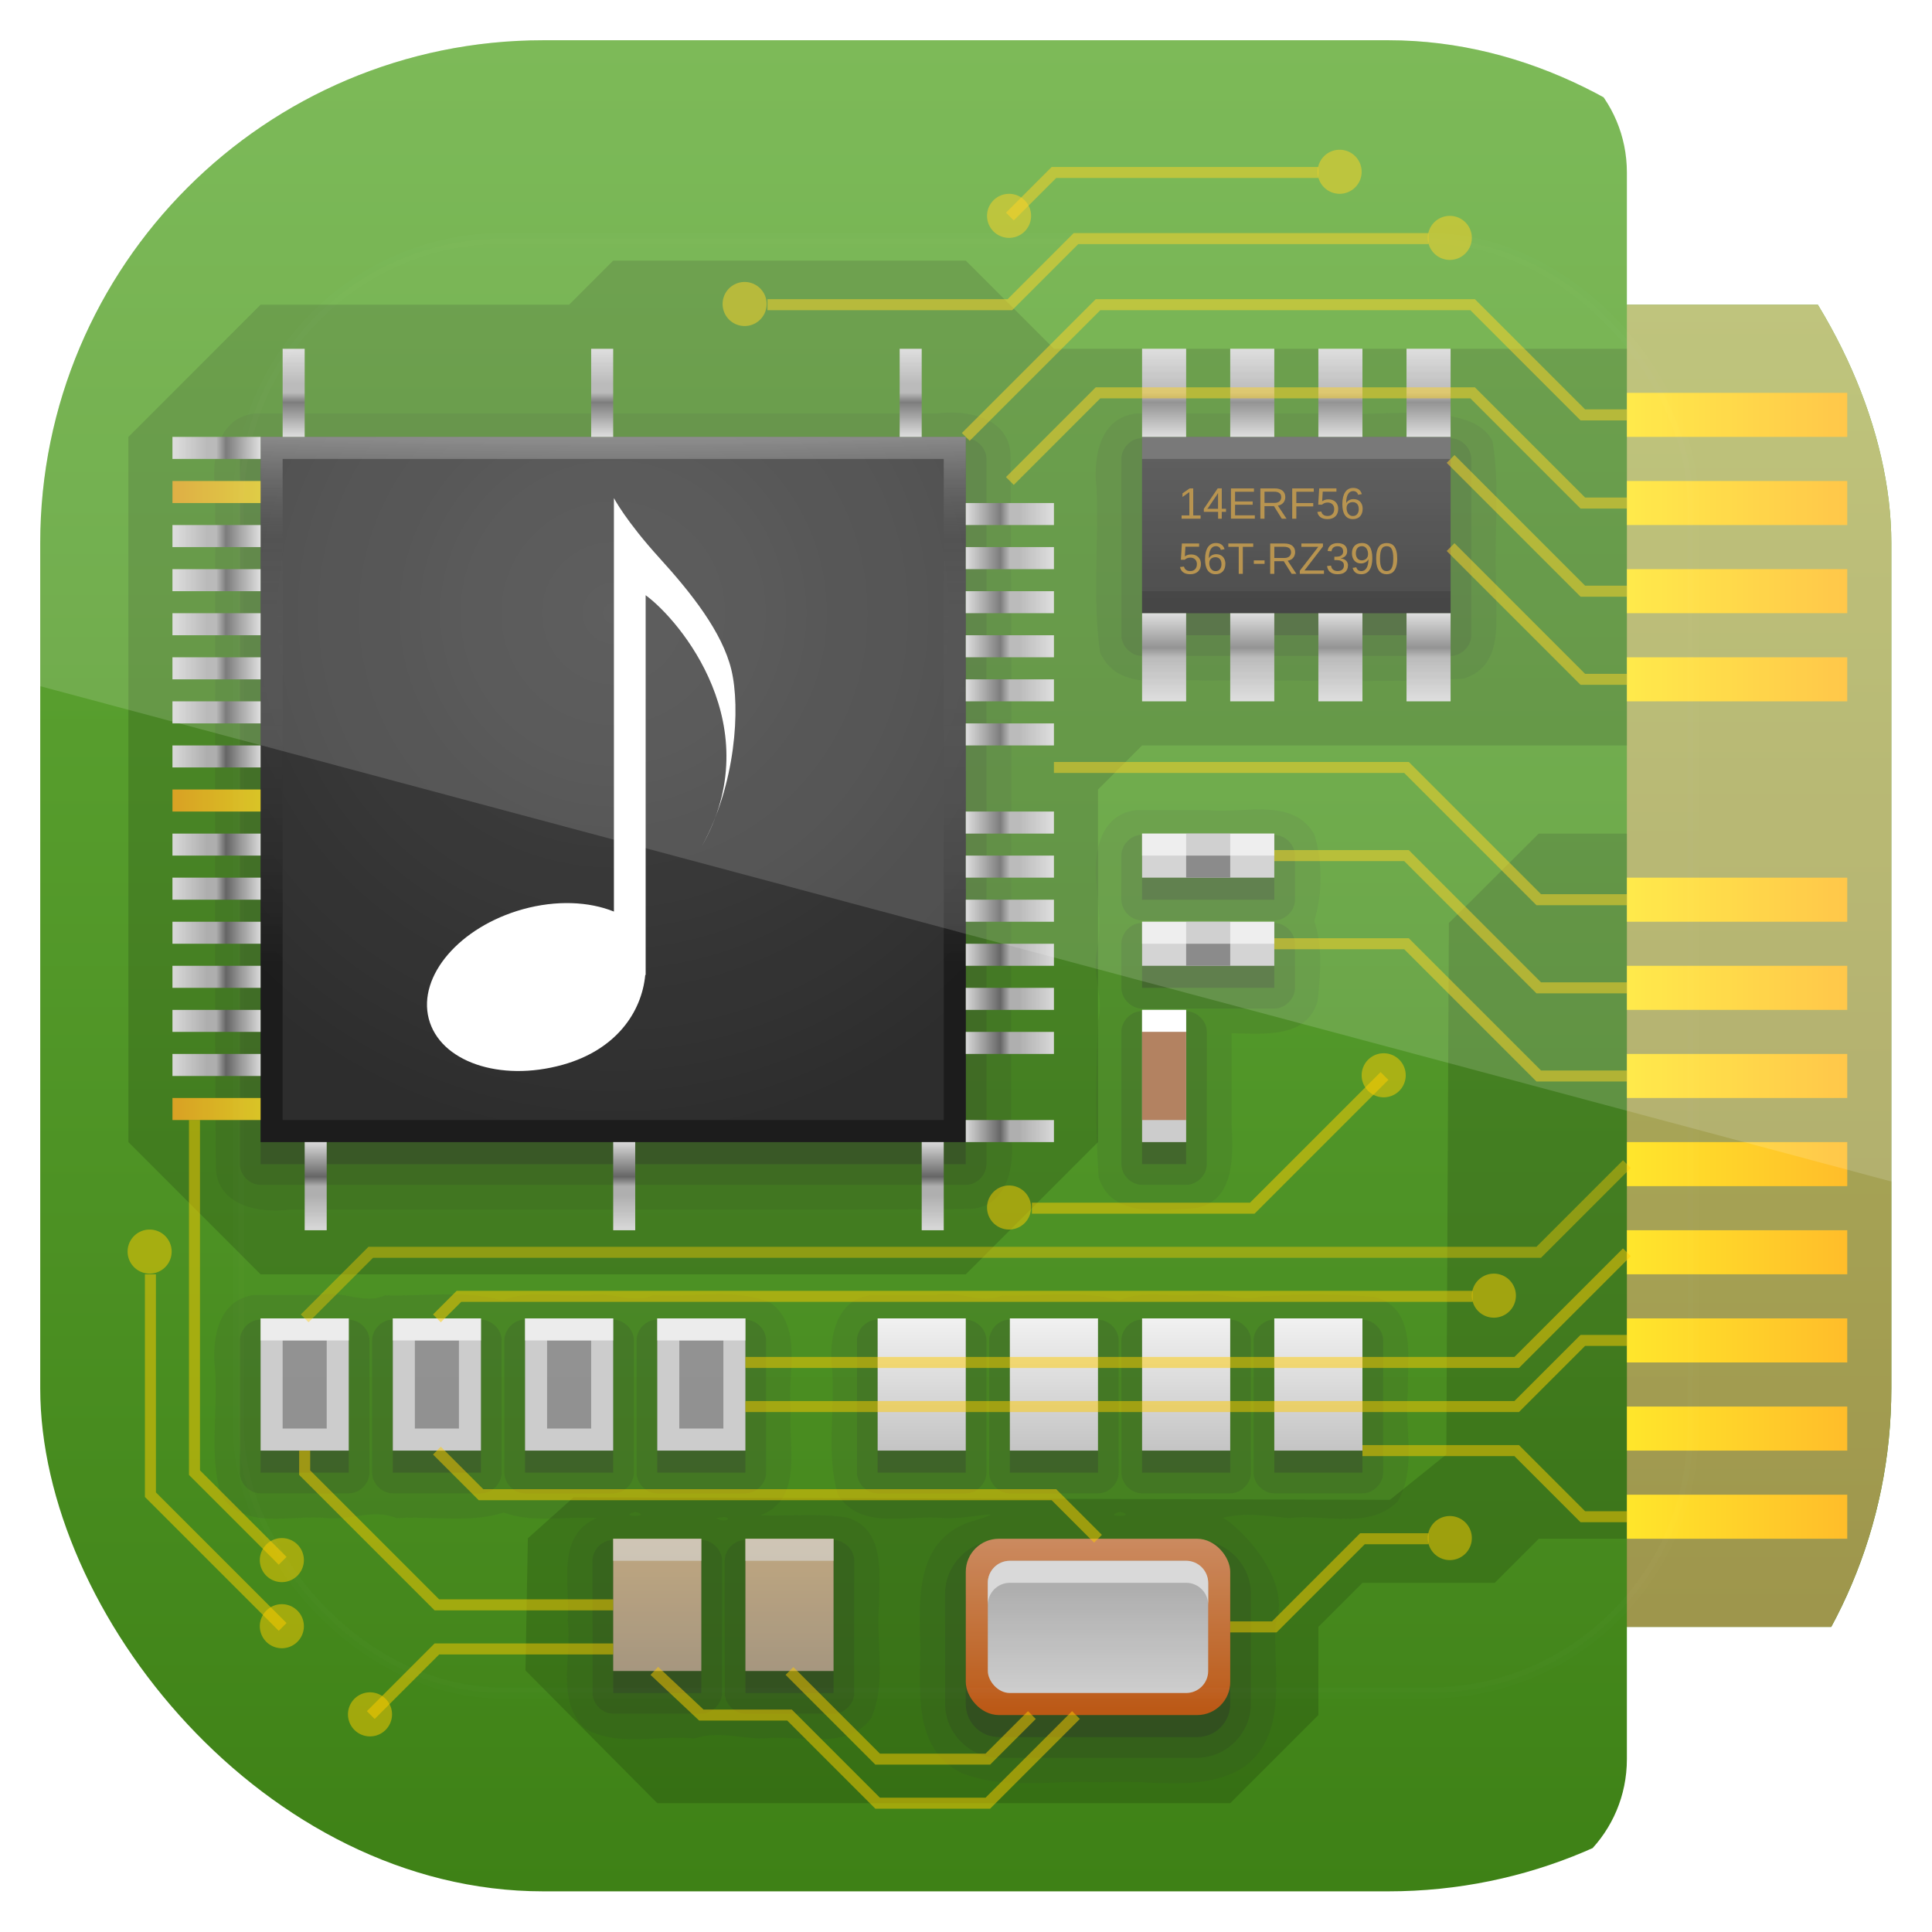 <?xml version="1.0" encoding="UTF-8" standalone="no"?>
<!-- Created with Inkscape (http://www.inkscape.org/) -->
<svg id="svg11037" xmlns:rdf="http://www.w3.org/1999/02/22-rdf-syntax-ns#" xmlns="http://www.w3.org/2000/svg" height="96" width="96" version="1.1" xmlns:cc="http://creativecommons.org/ns#" xmlns:xlink="http://www.w3.org/1999/xlink" xmlns:dc="http://purl.org/dc/elements/1.1/">
 <defs id="defs11039">
  <clipPath id="clipPath3009" clipPathUnits="userSpaceOnUse">
   <path id="path3011" style="opacity:.15;fill:#fff" d="m-2 956.36h-96v33.562l96 25.687v-59.25z"/>
  </clipPath>
  <linearGradient id="linearGradient3913" y2="5.988" gradientUnits="userSpaceOnUse" x2="48" y1="90" x1="48">
   <stop id="stop3877" style="stop-color:#3e8116" offset="0"/>
   <stop id="stop3879" style="stop-color:#66ae3b" offset="1"/>
  </linearGradient>
  <linearGradient id="linearGradient3910" y2="5.988" gradientUnits="userSpaceOnUse" x2="48" gradientTransform="translate(12,12)" y1="90" x1="48">
   <stop id="stop3871" style="stop-color:#958741" offset="0"/>
   <stop id="stop3873" style="stop-color:#b4ba66" offset="1"/>
  </linearGradient>
  <linearGradient id="linearGradient3904" y2="72" xlink:href="#linearGradient3809" gradientUnits="userSpaceOnUse" x2="88" gradientTransform="matrix(1 0 0 .5 -166 37)" y1="72" x1="78"/>
  <linearGradient id="linearGradient3809">
   <stop id="stop3811" style="stop-color:#ffbd2a" offset="0"/>
   <stop id="stop3813" style="stop-color:#ffe62a" offset="1"/>
  </linearGradient>
  <linearGradient id="linearGradient3901" y2="72" xlink:href="#linearGradient3809" gradientUnits="userSpaceOnUse" x2="88" gradientTransform="matrix(1 0 0 .5 -166 33)" y1="72" x1="78"/>
  <linearGradient id="linearGradient3898" y2="72" xlink:href="#linearGradient3809" gradientUnits="userSpaceOnUse" x2="88" gradientTransform="matrix(1 0 0 .5 -166 29)" y1="72" x1="78"/>
  <linearGradient id="linearGradient4370" y2="120.75" gradientUnits="userSpaceOnUse" y1="120.75" gradientTransform="scale(2.236 .447)" x2="7.155" x1="4.919">
   <stop id="stop4372" style="stop-color:#ffbd2a" offset="0"/>
   <stop id="stop4374" style="stop-color:#ffe62a" offset="1"/>
  </linearGradient>
  <linearGradient id="linearGradient3895" y2="72" xlink:href="#linearGradient3809" gradientUnits="userSpaceOnUse" x2="88" gradientTransform="matrix(1 0 0 .5 -166 25)" y1="72" x1="78"/>
  <linearGradient id="linearGradient3892" y2="72" xlink:href="#linearGradient3809" gradientUnits="userSpaceOnUse" x2="88" gradientTransform="matrix(1 0 0 .5 -166 21)" y1="72" x1="78"/>
  <linearGradient id="linearGradient4384" y2="89.443" gradientUnits="userSpaceOnUse" y1="89.443" gradientTransform="scale(2.236 .447)" x2="7.155" x1="4.919">
   <stop id="stop4386" style="stop-color:#ffbd2a" offset="0"/>
   <stop id="stop4388" style="stop-color:#ffe62a" offset="1"/>
  </linearGradient>
  <linearGradient id="linearGradient3889" y2="72" xlink:href="#linearGradient3809" gradientUnits="userSpaceOnUse" x2="88" gradientTransform="matrix(1 0 0 .5 -166 17)" y1="72" x1="78"/>
  <linearGradient id="linearGradient3886-3" y2="72" xlink:href="#linearGradient3809" gradientUnits="userSpaceOnUse" x2="88" gradientTransform="matrix(1 0 0 .5 -166 13)" y1="72" x1="78"/>
  <linearGradient id="linearGradient4398" y2="58.138" gradientUnits="userSpaceOnUse" y1="58.138" gradientTransform="scale(2.236 .447)" x2="7.155" x1="4.919">
   <stop id="stop4400" style="stop-color:#ffbd2a" offset="0"/>
   <stop id="stop4402" style="stop-color:#ffe62a" offset="1"/>
  </linearGradient>
  <linearGradient id="linearGradient3883" y2="72" xlink:href="#linearGradient3809" gradientUnits="userSpaceOnUse" x2="88" gradientTransform="matrix(1 0 0 .5 -166 9)" y1="72" x1="78"/>
  <linearGradient id="linearGradient3880" y2="72" xlink:href="#linearGradient3809" gradientUnits="userSpaceOnUse" x2="88" gradientTransform="matrix(1 0 0 .5 -166 -1)" y1="72" x1="78"/>
  <linearGradient id="linearGradient3876" y2="72" xlink:href="#linearGradient3809" gradientUnits="userSpaceOnUse" x2="88" gradientTransform="matrix(1 0 0 .5 -166 -5)" y1="72" x1="78"/>
  <linearGradient id="linearGradient3873" y2="72" xlink:href="#linearGradient3809" gradientUnits="userSpaceOnUse" x2="88" gradientTransform="matrix(1 0 0 .5 -166 -9)" y1="72" x1="78"/>
  <linearGradient id="linearGradient3870" y2="72" xlink:href="#linearGradient3809" gradientUnits="userSpaceOnUse" x2="88" gradientTransform="matrix(1 0 0 .5 -166 -13)" y1="72" x1="78"/>
  <radialGradient id="radialGradient4100" xlink:href="#linearGradient3971" gradientUnits="userSpaceOnUse" cy="32" cx="32" gradientTransform="matrix(1.5,0,0,1.5,-16,-16)" r="16"/>
  <linearGradient id="linearGradient3971">
   <stop id="stop3973" style="stop-color:#4d4d4d" offset="0"/>
   <stop id="stop3975" style="stop-color:#333" offset="1"/>
  </linearGradient>
  <linearGradient id="linearGradient4097" y2="32" xlink:href="#linearGradient3971" gradientUnits="userSpaceOnUse" x2="62" y1="25" x1="62"/>
  <linearGradient id="linearGradient4090" y2="64" xlink:href="#linearGradient4549" gradientUnits="userSpaceOnUse" x2="46" y1="70" x1="46"/>
  <linearGradient id="linearGradient4549">
   <stop id="stop4551" style="stop-color:#c4c4c4" offset="0"/>
   <stop id="stop4553" style="stop-color:#f1f1f1" offset="1"/>
  </linearGradient>
  <linearGradient id="linearGradient4087" y2="74" xlink:href="#linearGradient4631" gradientUnits="userSpaceOnUse" x2="34" y1="80" x1="34"/>
  <linearGradient id="linearGradient4631">
   <stop id="stop4633" style="stop-color:#c3b194" offset="0"/>
   <stop id="stop4635" style="stop-color:#e1c497" offset="1"/>
  </linearGradient>
  <linearGradient id="linearGradient4084" y2="74" xlink:href="#linearGradient4631" gradientUnits="userSpaceOnUse" x2="40" y1="80" x1="40"/>
  <linearGradient id="linearGradient4080" y2="73.812" gradientUnits="userSpaceOnUse" x2="52.765" y1="81.843" x1="52.765">
   <stop id="stop4543" style="stop-color:#dc6819" offset="0"/>
   <stop id="stop4545" style="stop-color:#efa471" offset="1"/>
  </linearGradient>
  <linearGradient id="linearGradient4077" y2="80.929" xlink:href="#linearGradient4549" gradientUnits="userSpaceOnUse" x2="53.612" y1="75.079" x1="53.612"/>
  <linearGradient id="linearGradient4074" y2="48" gradientUnits="userSpaceOnUse" x2="40" y1="24" x1="40">
   <stop id="stop3994" style="stop-color:#fff" offset="0"/>
   <stop id="stop4000" style="stop-color:#7f7f7f;stop-opacity:0" offset=".193"/>
   <stop id="stop3996" offset="1"/>
  </linearGradient>
  <linearGradient id="linearGradient4004">
   <stop id="stop4006" style="stop-color:#fff" offset="0"/>
   <stop id="stop4016" style="stop-color:#ccc" offset=".397"/>
   <stop id="stop4014" style="stop-color:#ccc" offset=".499"/>
   <stop id="stop4012" style="stop-color:#777" offset=".608"/>
   <stop id="stop4008" style="stop-color:#fff" offset="1"/>
  </linearGradient>
  <linearGradient id="linearGradient4372" y2="25" xlink:href="#linearGradient4004" gradientUnits="userSpaceOnUse" x2="16" gradientTransform="matrix(1 0 0 .5 0 40)" y1="25" x1="11"/>
  <linearGradient id="linearGradient4374" y2="25" xlink:href="#linearGradient4004" gradientUnits="userSpaceOnUse" x2="16" gradientTransform="matrix(1 0 0 .5 0 38)" y1="25" x1="11"/>
  <linearGradient id="linearGradient4376" y2="25" xlink:href="#linearGradient4004" gradientUnits="userSpaceOnUse" x2="16" gradientTransform="matrix(1 0 0 .5 0 36)" y1="25" x1="11"/>
  <linearGradient id="linearGradient4378" y2="25" xlink:href="#linearGradient4004" gradientUnits="userSpaceOnUse" x2="16" gradientTransform="matrix(1 0 0 .5 0 34)" y1="25" x1="11"/>
  <linearGradient id="linearGradient4380" y2="25" xlink:href="#linearGradient4004" gradientUnits="userSpaceOnUse" x2="16" gradientTransform="matrix(1 0 0 .5 0 32)" y1="25" x1="11"/>
  <linearGradient id="linearGradient4382" y2="25" xlink:href="#linearGradient4004" gradientUnits="userSpaceOnUse" x2="16" gradientTransform="matrix(1 0 0 .5 0 30)" y1="25" x1="11"/>
  <linearGradient id="linearGradient4386" y2="25" xlink:href="#linearGradient4004" gradientUnits="userSpaceOnUse" x2="16" gradientTransform="matrix(1 0 0 .5 0 26)" y1="25" x1="11"/>
  <linearGradient id="linearGradient4388" y2="25" xlink:href="#linearGradient4004" gradientUnits="userSpaceOnUse" x2="16" gradientTransform="matrix(1 0 0 .5 0 24)" y1="25" x1="11"/>
  <linearGradient id="linearGradient4390" y2="25" xlink:href="#linearGradient4004" gradientUnits="userSpaceOnUse" x2="16" gradientTransform="matrix(1 0 0 .5 0 22)" y1="25" x1="11"/>
  <linearGradient id="linearGradient4392" y2="25" xlink:href="#linearGradient4004" gradientUnits="userSpaceOnUse" x2="16" gradientTransform="matrix(1 0 0 .5 0 20)" y1="25" x1="11"/>
  <linearGradient id="linearGradient4394" y2="25" xlink:href="#linearGradient4004" gradientUnits="userSpaceOnUse" x2="16" gradientTransform="matrix(1 0 0 .5 0 18)" y1="25" x1="11"/>
  <linearGradient id="linearGradient4396" y2="25" xlink:href="#linearGradient4004" gradientUnits="userSpaceOnUse" x2="16" gradientTransform="matrix(1 0 0 .5 0 16)" y1="25" x1="11"/>
  <linearGradient id="linearGradient4400" y2="25" xlink:href="#linearGradient4004" gradientUnits="userSpaceOnUse" x2="16" gradientTransform="matrix(1 0 0 .5 0 12)" y1="25" x1="11"/>
  <linearGradient id="linearGradient4184" y2="25" xlink:href="#linearGradient4004" gradientUnits="userSpaceOnUse" x2="16" gradientTransform="matrix(1 0 0 .5 0 42)" y1="25" x1="11"/>
  <linearGradient id="linearGradient4198" y2="25" xlink:href="#linearGradient4004" gradientUnits="userSpaceOnUse" x2="16" gradientTransform="matrix(1 0 0 .5 0 28)" y1="25" x1="11"/>
  <linearGradient id="linearGradient4212" y2="25" xlink:href="#linearGradient4004" gradientUnits="userSpaceOnUse" x2="16" gradientTransform="matrix(1 0 0 .5 0 14)" y1="25" x1="11"/>
  <linearGradient id="linearGradient4003" y2="25" xlink:href="#linearGradient4410" gradientUnits="userSpaceOnUse" x2="16" gradientTransform="matrix(.8 0 0 1 11.2 -82)" y1="25" x1="11"/>
  <linearGradient id="linearGradient4410">
   <stop id="stop4412" style="stop-color:#fff" offset="0"/>
   <stop id="stop5313" style="stop-color:#ccc" offset=".499"/>
   <stop id="stop4418" style="stop-color:#969696" offset=".608"/>
   <stop id="stop4420" style="stop-color:#fff" offset="1"/>
  </linearGradient>
  <linearGradient id="linearGradient4000" y2="25" xlink:href="#linearGradient4410" gradientUnits="userSpaceOnUse" x2="16" gradientTransform="matrix(.8 0 0 1 11.2 -86)" y1="25" x1="11"/>
  <linearGradient id="linearGradient3997" y2="25" xlink:href="#linearGradient4410" gradientUnits="userSpaceOnUse" x2="16" gradientTransform="matrix(.8 0 0 1 11.2 -90)" y1="25" x1="11"/>
  <linearGradient id="linearGradient3994" y2="25" xlink:href="#linearGradient4410" gradientUnits="userSpaceOnUse" x2="16" gradientTransform="matrix(.8 0 0 1 11.2 -94)" y1="25" x1="11"/>
  <linearGradient id="linearGradient3991" y2="25" xlink:href="#linearGradient4410" gradientUnits="userSpaceOnUse" x2="16" gradientTransform="matrix(.8 0 0 1 -44.8 -82)" y1="25" x1="11"/>
  <linearGradient id="linearGradient3988" y2="25" xlink:href="#linearGradient4410" gradientUnits="userSpaceOnUse" x2="16" gradientTransform="matrix(.8 0 0 1 -44.8 -86)" y1="25" x1="11"/>
  <linearGradient id="linearGradient3985" y2="25" xlink:href="#linearGradient4410" gradientUnits="userSpaceOnUse" x2="16" gradientTransform="matrix(.8 0 0 1 -44.8 -90)" y1="25" x1="11"/>
  <linearGradient id="linearGradient3982" y2="25" xlink:href="#linearGradient4410" gradientUnits="userSpaceOnUse" x2="16" gradientTransform="matrix(.8 0 0 1 -44.8 -94)" y1="25" x1="11"/>
  <linearGradient id="linearGradient3924" y2="64" xlink:href="#linearGradient4549" gradientUnits="userSpaceOnUse" x2="46" gradientTransform="translate(6)" y1="70" x1="46"/>
  <linearGradient id="linearGradient3921" y2="64" xlink:href="#linearGradient4549" gradientUnits="userSpaceOnUse" x2="46" gradientTransform="translate(12)" y1="70" x1="46"/>
  <linearGradient id="linearGradient3918" y2="64" xlink:href="#linearGradient4549" gradientUnits="userSpaceOnUse" x2="46" gradientTransform="translate(18)" y1="70" x1="46"/>
  <linearGradient id="linearGradient4105" y2="138.66" gradientUnits="userSpaceOnUse" x2="48" y1="20.221" x1="48">
   <stop id="stop3739" style="stop-color:#fff" offset="0"/>
   <stop id="stop3741" style="stop-color:#fff;stop-opacity:0" offset="1"/>
  </linearGradient>
  <clipPath id="clipPath3613">
   <rect id="rect3615" style="fill:#fff" rx="6" ry="6" height="84" width="84" y="6" x="6"/>
  </clipPath>
  <filter id="filter3794" height="1.384" width="1.384" color-interpolation-filters="sRGB" y="-.192" x="-.192">
   <feGaussianBlur id="feGaussianBlur3796" stdDeviation="5.28"/>
  </filter>
  <clipPath id="clipPath4598" clipPathUnits="userSpaceOnUse">
   <rect id="rect4600" style="fill:url(#linearGradient4602)" rx="22.826" ry="22.826" height="84" width="84" y="6" x="6"/>
  </clipPath>
  <linearGradient id="linearGradient4602" y2="1046.1" gradientUnits="userSpaceOnUse" x2="48" gradientTransform="matrix(1.05 0 0 1.05 -2.4 -1006.6)" y1="962.62" x1="48">
   <stop id="stop3797" style="stop-color:#13a6fd" offset="0"/>
   <stop id="stop3799" style="stop-color:#2975b6" offset="1"/>
  </linearGradient>
 </defs>
 <g id="layer1" transform="translate(0 -956.36)">
  <g id="g4148" clip-path="url(#clipPath4598)" transform="matrix(1.095 0 0 1.095 -4.571 951.79)">
   <path id="rect2419" style="fill:url(#linearGradient3913)" d="m12 6c-3.324 0-6 2.676-6 6v72c0 3.324 2.676 6 6 6h60c3.324 0 6-2.676 6-6v-6h10c1.108 0 2-0.892 2-2v-56c0-1.108-0.892-2-2-2h-10v-6c0-3.324-2.676-6-6-6h-60z"/>
   <path id="rect3760" style="fill:url(#linearGradient3910)" d="m78 18v60h10c1.108 0 2-0.892 2-2v-56c0-1.108-0.892-2-2-2h-10z"/>
   <rect id="rect3777" style="color:#000000;fill:url(#linearGradient3904)" transform="scale(-1,1)" height="2" width="10" y="72" x="-88"/>
   <rect id="rect3817" style="color:#000000;fill:url(#linearGradient3901)" transform="scale(-1,1)" height="2" width="10" y="68" x="-88"/>
   <rect id="rect3821" style="color:#000000;fill:url(#linearGradient3898)" transform="scale(-1,1)" height="2" width="10" y="64" x="-88"/>
   <rect id="rect3825" style="color:#000000;fill:url(#linearGradient3895)" transform="scale(-1,1)" height="2" width="10" y="60" x="-88"/>
   <rect id="rect3829" style="color:#000000;fill:url(#linearGradient3892)" transform="scale(-1,1)" height="2" width="10" y="56" x="-88"/>
   <rect id="rect3833" style="color:#000000;fill:url(#linearGradient3889)" transform="scale(-1,1)" height="2" width="10" y="52" x="-88"/>
   <rect id="rect3837" style="color:#000000;fill:url(#linearGradient3886-3)" transform="scale(-1,1)" height="2" width="10" y="48" x="-88"/>
   <rect id="rect3841" style="color:#000000;fill:url(#linearGradient3883)" transform="scale(-1,1)" height="2" width="10" y="44" x="-88"/>
   <rect id="rect3849" style="color:#000000;fill:url(#linearGradient3880)" transform="scale(-1,1)" height="2" width="10" y="34" x="-88"/>
   <rect id="rect3853" style="color:#000000;fill:url(#linearGradient3876)" transform="scale(-1,1)" height="2" width="10" y="30" x="-88"/>
   <rect id="rect3857" style="color:#000000;fill:url(#linearGradient3873)" transform="scale(-1,1)" height="2" width="10" y="26" x="-88"/>
   <rect id="rect3861" style="color:#000000;fill:url(#linearGradient3870)" transform="scale(-1,1)" height="2" width="10" y="22" x="-88"/>
   <path id="path3967" style="opacity:.1;color:#000000;fill:#333" d="m15.75 22.938c-1.697 0.169-1.985 2.057-1.812 3.433 0.021 10.271-0.042 20.55 0.031 30.817 0.082 1.715 1.996 2.055 3.371 1.875 10.282-0.021 20.57 0.042 30.848-0.031 1.715-0.082 2.055-1.996 1.875-3.371-0.021-10.282 0.042-20.57-0.031-30.848-0.082-1.715-1.996-2.055-3.371-1.875h-30.91zm40 0c-1.697 0.169-1.985 2.057-1.812 3.433 0.093 2.465-0.193 4.974 0.156 7.41 0.833 1.87 3.143 1.135 4.753 1.281 3.247-0.06 8.513 0.121 11.747-0.094 1.954-0.606 1.394-2.922 1.469-4.48-0.087-2.086 0.185-4.213-0.156-6.27-0.833-1.87-5.143-1.135-6.753-1.281h-9.403zm0 18c-1.697 0.169-1.985 2.057-1.812 3.433 0.101 1.063 0.225 1.949 0 2.995-0.212 1.066 0.351 2.162 0.062 3.133-0.088 2.351-0.139 4.745 0.031 7.094 0.581 1.877 2.855 1.49 4.375 1.406 1.836-0.305 1.722-2.416 1.656-3.842v-4.096c1.406 0.019 3.417 0.265 3.906-1.469 0.126-1.184 0.234-2.533-0.156-3.625 0.383-1.236 0.383-2.701 0-3.938-0.994-1.7-3.215-0.913-4.827-1.094h-3.236zm-40 22c-1.697 0.169-1.985 2.057-1.812 3.433 0.125 1.857-0.275 3.805 0.25 5.598 0.994 1.7 3.215 0.913 4.827 1.094 1.143 0.098 2.072-0.431 3.153 0 1.608-0.1 3.362 0.237 4.864-0.25 1.337 0.489 2.819 0.149 4.219 0.25-1.873 0.778-1.186 3.068-1.312 4.648 0.194 1.615-0.538 3.61 0.75 4.883 1.489 0.886 3.344 0.298 4.996 0.469 1.107-0.355 2.006 0.004 3.153 0 1.618-0.197 3.754 0.595 4.881-0.938 0.685-1.598 0.196-3.441 0.344-5.144 0.011-1.418 0.283-3.452-1.469-3.95-1.289-0.194-2.605-0.049-3.906-0.094 1.97-0.755 1.236-3.156 1.375-4.784-0.196-1.615 0.593-3.747-0.938-4.872-1.644-0.688-3.532-0.195-5.281-0.344-0.933 0.441-1.839-0.155-2.848 0-1.333 0.12-2.77-0.269-4.027 0.25-1.704-0.496-3.563-0.166-5.328-0.231-0.933 0.435-1.948-0.25-2.98-0.019h-2.91zm28 0c-1.697 0.169-1.985 2.057-1.812 3.433 0.125 1.857-0.275 3.805 0.25 5.598 0.994 1.7 3.215 0.913 4.827 1.094 1.18 0.062 3.476-0.531 1.028 0.22-2.328 0.917-2.159 3.522-2.105 5.561-0.004 2.053-0.347 4.689 1.873 5.784 2.009 0.807 4.257 0.284 6.378 0.434 2.094-0.174 4.388 0.467 6.294-0.614 2.249-1.488 1.423-4.374 1.58-6.633 0.845-2.191-2.216-4.857-2.435-4.754 1.084-0.277 1.935-0.088 3.042 0 1.628-0.197 3.639 0.543 4.924-0.75 0.886-1.489 0.298-3.344 0.469-4.996-0.042-1.506 0.415-3.72-1.468-4.285-1.703-0.15-3.453-0.142-5.156-0.031-0.944 0.287-2.058-0.276-3.112-0.062-1.113 0.097-2.318-0.233-3.357 0.25-1.704-0.496-3.563-0.166-5.328-0.231-0.933 0.435-1.948-0.25-2.98-0.019h-2.91zm-10.75 9.843c0.924 0.234-0.938 0.255 0 0zm22 0c0.924 0.234-0.938 0.255 0 0zm-18.312 0.281c0.91-0.171 0.454 0.311 0 0z"/>
   <path id="path3963" style="opacity:.15;color:#000000;fill:#333" d="m15.906 24.062c-0.46 0.042-0.85 0.476-0.844 0.938v32c-0.005 0.492 0.445 0.943 0.938 0.938h32c0.492 0.005 0.943-0.446 0.938-0.938v-32c0.005-0.492-0.446-0.943-0.938-0.938h-32c-0.031-0.002-0.063-0.002-0.094 0zm40 0c-0.46 0.042-0.85 0.476-0.844 0.938v8c-0.005 0.492 0.445 0.943 0.938 0.938h14c0.492 0.005 0.943-0.446 0.938-0.938v-8c0.005-0.492-0.446-0.943-0.938-0.938h-14c-0.031-0.002-0.063-0.002-0.094 0zm0 18c-0.46 0.042-0.85 0.476-0.844 0.938v2c-0.005 0.492 0.445 0.943 0.938 0.938h6c0.492 0.005 0.943-0.446 0.938-0.938v-2c0.005-0.492-0.446-0.943-0.938-0.938h-6c-0.031-0.002-0.063-0.002-0.094 0zm0 4c-0.46 0.042-0.85 0.476-0.844 0.938v2c-0.005 0.492 0.445 0.943 0.938 0.938h6c0.492 0.005 0.943-0.446 0.938-0.938v-2c0.005-0.492-0.446-0.943-0.938-0.938h-6c-0.031-0.002-0.063-0.002-0.094 0zm0 4c-0.46 0.042-0.85 0.476-0.844 0.938v6c-0.005 0.492 0.445 0.943 0.938 0.938h2c0.492 0.005 0.943-0.446 0.938-0.938v-6c0.005-0.492-0.446-0.943-0.938-0.938h-2c-0.031-0.002-0.063-0.002-0.094 0zm-40 14c-0.46 0.042-0.85 0.476-0.844 0.938v6c-0.005 0.492 0.445 0.943 0.938 0.938h4c0.492 0.005 0.943-0.446 0.938-0.938v-6c0.005-0.492-0.446-0.943-0.938-0.938h-4c-0.031-0.002-0.063-0.002-0.094 0zm6 0c-0.46 0.042-0.85 0.476-0.844 0.938v6c-0.005 0.492 0.445 0.943 0.938 0.938h4c0.492 0.005 0.943-0.446 0.938-0.938v-6c0.005-0.492-0.446-0.943-0.938-0.938h-4c-0.031-0.002-0.063-0.002-0.094 0zm6 0c-0.46 0.042-0.85 0.476-0.844 0.938v6c-0.005 0.492 0.445 0.943 0.938 0.938h4c0.492 0.005 0.943-0.446 0.938-0.938v-6c0.005-0.492-0.446-0.943-0.938-0.938h-4c-0.031-0.002-0.063-0.002-0.094 0zm6 0c-0.46 0.042-0.85 0.476-0.844 0.938v6c-0.005 0.492 0.445 0.943 0.938 0.938h4c0.492 0.005 0.943-0.446 0.938-0.938v-6c0.005-0.492-0.446-0.943-0.938-0.938h-4c-0.031-0.002-0.063-0.002-0.094 0zm10 0c-0.46 0.042-0.85 0.476-0.844 0.938v6c-0.005 0.492 0.445 0.943 0.938 0.938h4c0.492 0.005 0.943-0.446 0.938-0.938v-6c0.005-0.492-0.446-0.943-0.938-0.938h-4c-0.031-0.002-0.063-0.002-0.094 0zm6 0c-0.46 0.042-0.85 0.476-0.844 0.938v6c-0.005 0.492 0.445 0.943 0.938 0.938h4c0.492 0.005 0.943-0.446 0.938-0.938v-6c0.005-0.492-0.446-0.943-0.938-0.938h-4c-0.031-0.002-0.063-0.002-0.094 0zm6 0c-0.46 0.042-0.85 0.476-0.844 0.938v6c-0.005 0.492 0.445 0.943 0.938 0.938h4c0.492 0.005 0.943-0.446 0.938-0.938v-6c0.005-0.492-0.446-0.943-0.938-0.938h-4c-0.031-0.002-0.063-0.002-0.094 0zm6 0c-0.46 0.042-0.85 0.476-0.844 0.938v6c-0.005 0.492 0.445 0.943 0.938 0.938h4c0.492 0.005 0.943-0.446 0.938-0.938v-6c0.005-0.492-0.446-0.943-0.938-0.938h-4c-0.031-0.002-0.063-0.002-0.094 0zm-30 10c-0.46 0.042-0.85 0.476-0.844 0.938v6c-0.005 0.492 0.445 0.943 0.938 0.938h4c0.492 0.005 0.943-0.446 0.938-0.938v-6c0.005-0.492-0.446-0.943-0.938-0.938h-4c-0.031-0.002-0.063-0.002-0.094 0zm6 0c-0.46 0.042-0.85 0.476-0.844 0.938v6c-0.005 0.492 0.445 0.943 0.938 0.938h4c0.492 0.005 0.943-0.446 0.938-0.938v-6c0.005-0.492-0.446-0.943-0.938-0.938h-4c-0.031-0.002-0.063-0.002-0.094 0zm11.594 0c-1.329 0-2.438 1.109-2.438 2.438v5c0 1.329 1.109 2.438 2.438 2.438h9c1.329 0 2.438-1.109 2.438-2.438v-5c0-1.329-1.109-2.438-2.438-2.438h-9z"/>
   <path id="rect3926" style="opacity:.3;color:#000000;fill:#333" d="m16 25v32h32v-32h-32zm40 0v8h14v-8h-14zm0 18v2h6v-2h-6zm0 4v2h6v-2h-6zm0 4v6h2v-6h-2zm-40 14v6h4v-6h-4zm6 0v6h4v-6h-4zm6 0v6h4v-6h-4zm6 0v6h4v-6h-4zm10 0v6h4v-6h-4zm6 0v6h4v-6h-4zm6 0v6h4v-6h-4zm6 0v6h4v-6h-4zm-30 10v6h4v-6h-4zm6 0v6h4v-6h-4zm11.5 0c-0.831 0-1.5 0.669-1.5 1.5v5c0 0.831 0.669 1.5 1.5 1.5h9c0.831 0 1.5-0.669 1.5-1.5v-5c0-0.831-0.669-1.5-1.5-1.5h-9z"/>
   <rect id="rect3882" style="color:#000000;fill:url(#radialGradient4100)" height="32" width="32" y="24" x="16"/>
   <rect id="rect3892" style="color:#000000;fill:url(#linearGradient4097)" height="8" width="14" y="24" x="56"/>
   <rect id="rect3894" style="color:#000000;fill:#ccc" height="6" width="4" y="64" x="16"/>
   <rect id="rect3896" style="color:#000000;fill:#ccc" height="6" width="4" y="64" x="22"/>
   <rect id="rect3898" style="color:#000000;fill:#ccc" height="6" width="4" y="64" x="28"/>
   <rect id="rect3900" style="color:#000000;fill:#ccc" height="6" width="4" y="64" x="34"/>
   <rect id="rect3902" style="color:#000000;fill:url(#linearGradient4090)" height="6" width="4" y="64" x="44"/>
   <rect id="rect3910" style="color:#000000;fill:url(#linearGradient4087)" height="6" width="4" y="74" x="32"/>
   <rect id="rect3912" style="color:#000000;fill:url(#linearGradient4084)" height="6" width="4" y="74" x="38"/>
   <rect id="rect3918" style="color:#000000;fill:#ccc" height="6" width="2" y="50" x="56"/>
   <rect id="rect3922" style="color:#000000;fill:url(#linearGradient4080)" rx="1.5" ry="1.5" height="8" width="12" y="74" x="48"/>
   <rect id="rect3924" style="color:#000000;fill:url(#linearGradient4077)" rx="1" ry="1" height="6" width="10" y="75" x="49"/>
   <path id="path3983" style="opacity:.4;color:#000000;fill:url(#linearGradient4074)" d="m16 24v32h32v-32h-32zm1 1h30v30h-30v-30z"/>
   <g id="g4352" transform="matrix(.8 0 0 1 3.2 0)">
    <rect id="rect4042" style="color:#000000;fill:url(#linearGradient4370)" height="1" width="5" y="54" x="11"/>
    <rect id="rect4046" style="color:#000000;fill:url(#linearGradient4372)" height="1" width="5" y="52" x="11"/>
    <rect id="rect4050" style="color:#000000;fill:url(#linearGradient4374)" height="1" width="5" y="50" x="11"/>
    <rect id="rect4054" style="color:#000000;fill:url(#linearGradient4376)" height="1" width="5" y="48" x="11"/>
    <rect id="rect4058" style="color:#000000;fill:url(#linearGradient4378)" height="1" width="5" y="46" x="11"/>
    <rect id="rect4062" style="color:#000000;fill:url(#linearGradient4380)" height="1" width="5" y="44" x="11"/>
    <rect id="rect4086" style="color:#000000;fill:url(#linearGradient4382)" height="1" width="5" y="42" x="11"/>
    <rect id="rect4088" style="color:#000000;fill:url(#linearGradient4384)" height="1" width="5" y="40" x="11"/>
    <rect id="rect4090" style="color:#000000;fill:url(#linearGradient4386)" height="1" width="5" y="38" x="11"/>
    <rect id="rect4092" style="color:#000000;fill:url(#linearGradient4388)" height="1" width="5" y="36" x="11"/>
    <rect id="rect4094" style="color:#000000;fill:url(#linearGradient4390)" height="1" width="5" y="34" x="11"/>
    <rect id="rect4096" style="color:#000000;fill:url(#linearGradient4392)" height="1" width="5" y="32" x="11"/>
    <rect id="rect4110" style="color:#000000;fill:url(#linearGradient4394)" height="1" width="5" y="30" x="11"/>
    <rect id="rect4112" style="color:#000000;fill:url(#linearGradient4396)" height="1" width="5" y="28" x="11"/>
    <rect id="rect4114" style="color:#000000;fill:url(#linearGradient4398)" height="1" width="5" y="26" x="11"/>
    <rect id="rect4116" style="color:#000000;fill:url(#linearGradient4400)" height="1" width="5" y="24" x="11"/>
   </g>
   <g id="g4166" transform="matrix(0 .8 -1 0 72 11.2)">
    <rect id="rect4134" style="color:#000000;fill:url(#linearGradient4184)" height="1" width="5" y="54" x="11"/>
    <rect id="rect4136" style="color:#000000;fill:url(#linearGradient4372)" height="1" width="5" y="52" x="11"/>
    <rect id="rect4138" style="color:#000000;fill:url(#linearGradient4374)" height="1" width="5" y="50" x="11"/>
    <rect id="rect4140" style="color:#000000;fill:url(#linearGradient4376)" height="1" width="5" y="48" x="11"/>
    <rect id="rect4142" style="color:#000000;fill:url(#linearGradient4378)" height="1" width="5" y="46" x="11"/>
    <rect id="rect4144" style="color:#000000;fill:url(#linearGradient4380)" height="1" width="5" y="44" x="11"/>
    <rect id="rect4146" style="color:#000000;fill:url(#linearGradient4382)" height="1" width="5" y="42" x="11"/>
    <rect id="rect4148" style="color:#000000;fill:url(#linearGradient4198)" height="1" width="5" y="40" x="11"/>
    <rect id="rect4150" style="color:#000000;fill:url(#linearGradient4386)" height="1" width="5" y="38" x="11"/>
    <rect id="rect4152" style="color:#000000;fill:url(#linearGradient4388)" height="1" width="5" y="36" x="11"/>
    <rect id="rect4154" style="color:#000000;fill:url(#linearGradient4390)" height="1" width="5" y="34" x="11"/>
    <rect id="rect4156" style="color:#000000;fill:url(#linearGradient4392)" height="1" width="5" y="32" x="11"/>
    <rect id="rect4158" style="color:#000000;fill:url(#linearGradient4394)" height="1" width="5" y="30" x="11"/>
    <rect id="rect4160" style="color:#000000;fill:url(#linearGradient4396)" height="1" width="5" y="28" x="11"/>
    <rect id="rect4162" style="color:#000000;fill:url(#linearGradient4212)" height="1" width="5" y="26" x="11"/>
    <rect id="rect4164" style="color:#000000;fill:url(#linearGradient4400)" height="1" width="5" y="24" x="11"/>
   </g>
   <g id="g4216" transform="matrix(-.8 0 0 -1 60.8 80)">
    <rect id="rect4218" style="color:#000000;fill:url(#linearGradient4184)" height="1" width="5" y="54" x="11"/>
    <rect id="rect4220" style="color:#000000;fill:url(#linearGradient4372)" height="1" width="5" y="52" x="11"/>
    <rect id="rect4222" style="color:#000000;fill:url(#linearGradient4374)" height="1" width="5" y="50" x="11"/>
    <rect id="rect4224" style="color:#000000;fill:url(#linearGradient4376)" height="1" width="5" y="48" x="11"/>
    <rect id="rect4226" style="color:#000000;fill:url(#linearGradient4378)" height="1" width="5" y="46" x="11"/>
    <rect id="rect4228" style="color:#000000;fill:url(#linearGradient4380)" height="1" width="5" y="44" x="11"/>
    <rect id="rect4230" style="color:#000000;fill:url(#linearGradient4382)" height="1" width="5" y="42" x="11"/>
    <rect id="rect4232" style="color:#000000;fill:url(#linearGradient4198)" height="1" width="5" y="40" x="11"/>
    <rect id="rect4234" style="color:#000000;fill:url(#linearGradient4386)" height="1" width="5" y="38" x="11"/>
    <rect id="rect4236" style="color:#000000;fill:url(#linearGradient4388)" height="1" width="5" y="36" x="11"/>
    <rect id="rect4238" style="color:#000000;fill:url(#linearGradient4390)" height="1" width="5" y="34" x="11"/>
    <rect id="rect4240" style="color:#000000;fill:url(#linearGradient4392)" height="1" width="5" y="32" x="11"/>
    <rect id="rect4242" style="color:#000000;fill:url(#linearGradient4394)" height="1" width="5" y="30" x="11"/>
    <rect id="rect4244" style="color:#000000;fill:url(#linearGradient4396)" height="1" width="5" y="28" x="11"/>
    <rect id="rect4246" style="color:#000000;fill:url(#linearGradient4212)" height="1" width="5" y="26" x="11"/>
    <rect id="rect4248" style="color:#000000;fill:url(#linearGradient4400)" height="1" width="5" y="24" x="11"/>
   </g>
   <g id="g4282" transform="matrix(0 -.8 1 0 -8 68.8)">
    <rect id="rect4284" style="color:#000000;fill:url(#linearGradient4184)" height="1" width="5" y="54" x="11"/>
    <rect id="rect4286" style="color:#000000;fill:url(#linearGradient4372)" height="1" width="5" y="52" x="11"/>
    <rect id="rect4288" style="color:#000000;fill:url(#linearGradient4374)" height="1" width="5" y="50" x="11"/>
    <rect id="rect4290" style="color:#000000;fill:url(#linearGradient4376)" height="1" width="5" y="48" x="11"/>
    <rect id="rect4292" style="color:#000000;fill:url(#linearGradient4378)" height="1" width="5" y="46" x="11"/>
    <rect id="rect4294" style="color:#000000;fill:url(#linearGradient4380)" height="1" width="5" y="44" x="11"/>
    <rect id="rect4296" style="color:#000000;fill:url(#linearGradient4382)" height="1" width="5" y="42" x="11"/>
    <rect id="rect4298" style="color:#000000;fill:url(#linearGradient4198)" height="1" width="5" y="40" x="11"/>
    <rect id="rect4300" style="color:#000000;fill:url(#linearGradient4386)" height="1" width="5" y="38" x="11"/>
    <rect id="rect4302" style="color:#000000;fill:url(#linearGradient4388)" height="1" width="5" y="36" x="11"/>
    <rect id="rect4304" style="color:#000000;fill:url(#linearGradient4390)" height="1" width="5" y="34" x="11"/>
    <rect id="rect4306" style="color:#000000;fill:url(#linearGradient4392)" height="1" width="5" y="32" x="11"/>
    <rect id="rect4308" style="color:#000000;fill:url(#linearGradient4394)" height="1" width="5" y="30" x="11"/>
    <rect id="rect4310" style="color:#000000;fill:url(#linearGradient4396)" height="1" width="5" y="28" x="11"/>
    <rect id="rect4312" style="color:#000000;fill:url(#linearGradient4212)" height="1" width="5" y="26" x="11"/>
    <rect id="rect4314" style="color:#000000;fill:url(#linearGradient4400)" height="1" width="5" y="24" x="11"/>
   </g>
   <rect id="rect4348" style="color:#000000;fill:url(#linearGradient4003)" transform="rotate(90)" height="2" width="4" y="-58" x="20"/>
   <rect id="rect4402" style="color:#000000;fill:url(#linearGradient4000)" transform="rotate(90)" height="2" width="4" y="-62" x="20"/>
   <rect id="rect4406" style="color:#000000;fill:url(#linearGradient3997)" transform="rotate(90)" height="2" width="4" y="-66" x="20"/>
   <rect id="rect4423" style="color:#000000;fill:url(#linearGradient3994)" transform="rotate(90)" height="2" width="4" y="-70" x="20"/>
   <rect id="rect4427" style="color:#000000;fill:url(#linearGradient3991)" transform="matrix(0,-1,-1,0,0,0)" height="2" width="4" y="-58" x="-36"/>
   <rect id="rect4429" style="color:#000000;fill:url(#linearGradient3988)" transform="matrix(0,-1,-1,0,0,0)" height="2" width="4" y="-62" x="-36"/>
   <rect id="rect4431" style="color:#000000;fill:url(#linearGradient3985)" transform="matrix(0,-1,-1,0,0,0)" height="2" width="4" y="-66" x="-36"/>
   <rect id="rect4433" style="color:#000000;fill:url(#linearGradient3982)" transform="matrix(0,-1,-1,0,0,0)" height="2" width="4" y="-70" x="-36"/>
   <path id="rect4451" style="opacity:.2;color:#000000;fill:#fff" d="m56 24v1h14v-1h-14z"/>
   <path id="path4460" style="opacity:.2;color:#000000" d="m56 31v1h14v-1h-14z"/>
   <g id="text4462" style="fill:#c89737" transform="translate(-.358 -.288)">
    <path id="path4469" d="m58.152 28v-0.149h0.351v-1.059l-0.311 0.222v-0.166l0.325-0.224h0.162v1.227h0.335v0.149h-0.862"/>
    <path id="path4471" d="m59.974 27.688v0.312h-0.166v-0.312h-0.648v-0.137l0.63-0.928h0.185v0.926h0.193v0.139h-0.193m-0.166-0.866c-0.001 0.003-0.005 0.01-0.01 0.02-0.005 0.009-0.011 0.02-0.018 0.031-0.006 0.012-0.013 0.024-0.021 0.036-0.006 0.012-0.012 0.021-0.018 0.029l-0.353 0.52c-0.003 0.005-0.008 0.012-0.015 0.021-0.006 0.009-0.012 0.017-0.019 0.026-0.006 0.009-0.013 0.017-0.02 0.025-0.006 0.009-0.012 0.015-0.016 0.02h0.486v-0.728"/>
    <path id="path4473" d="m60.391 28v-1.376h1.044v0.152h-0.857v0.441h0.799v0.15h-0.799v0.479h0.897v0.152h-1.084"/>
    <path id="path4475" d="m62.699 28-0.357-0.571h-0.429v0.571h-0.187v-1.376h0.647c0.078 0 0.147 0.009 0.207 0.027 0.061 0.018 0.111 0.043 0.152 0.077 0.041 0.034 0.072 0.075 0.094 0.124 0.021 0.049 0.032 0.104 0.032 0.165-0 0.044-0.006 0.087-0.02 0.129-0.012 0.042-0.032 0.081-0.06 0.116-0.027 0.035-0.062 0.065-0.104 0.091-0.042 0.025-0.093 0.043-0.152 0.054l0.392 0.593h-0.215m-0.027-0.98c-0-0.042-0.007-0.078-0.021-0.108-0.014-0.031-0.035-0.056-0.062-0.076-0.027-0.021-0.061-0.036-0.1-0.046-0.039-0.01-0.083-0.016-0.133-0.016h-0.442v0.508h0.45c0.053 0 0.1-0.006 0.139-0.02 0.039-0.014 0.071-0.032 0.096-0.056 0.025-0.023 0.044-0.051 0.056-0.083 0.012-0.032 0.019-0.066 0.019-0.104"/>
    <path id="path4477" d="m63.358 26.776v0.512h0.768v0.154h-0.768v0.558h-0.187v-1.376h0.978v0.152h-0.791"/>
    <path id="path4479" d="m65.259 27.552c-0 0.069-0.01 0.132-0.031 0.189s-0.052 0.107-0.093 0.148c-0.041 0.041-0.092 0.073-0.153 0.096-0.061 0.023-0.131 0.034-0.211 0.034-0.072 0-0.135-0.009-0.189-0.025-0.053-0.017-0.099-0.04-0.136-0.069-0.037-0.03-0.067-0.065-0.089-0.104-0.021-0.04-0.037-0.082-0.046-0.128l0.178-0.021c0.007 0.026 0.017 0.051 0.03 0.076 0.013 0.024 0.031 0.046 0.053 0.065 0.023 0.019 0.05 0.034 0.083 0.046 0.033 0.011 0.073 0.017 0.12 0.017 0.046 0 0.087-0.007 0.124-0.021 0.037-0.014 0.069-0.035 0.095-0.062 0.027-0.027 0.047-0.061 0.062-0.101 0.014-0.04 0.021-0.085 0.021-0.137-0-0.042-0.007-0.081-0.021-0.116-0.014-0.036-0.033-0.066-0.059-0.092-0.025-0.026-0.057-0.046-0.094-0.061-0.036-0.014-0.078-0.021-0.125-0.021-0.029 0-0.056 0.003-0.081 0.008s-0.048 0.012-0.069 0.021c-0.021 0.009-0.04 0.02-0.058 0.032-0.017 0.012-0.033 0.024-0.048 0.037h-0.172l0.046-0.74h0.782v0.149h-0.622l-0.026 0.437c0.031-0.024 0.07-0.045 0.117-0.062 0.047-0.018 0.103-0.026 0.167-0.026 0.068 0 0.13 0.01 0.185 0.031s0.101 0.05 0.14 0.089c0.038 0.038 0.068 0.083 0.089 0.136 0.021 0.053 0.031 0.111 0.031 0.174"/>
    <path id="path4481" d="m66.368 27.55c-0 0.069-0.01 0.132-0.029 0.19-0.019 0.057-0.047 0.107-0.085 0.148-0.037 0.041-0.083 0.073-0.139 0.097-0.055 0.023-0.119 0.034-0.191 0.034-0.08 0-0.15-0.015-0.21-0.046s-0.11-0.075-0.149-0.132c-0.04-0.058-0.07-0.129-0.09-0.212-0.02-0.084-0.029-0.179-0.029-0.286 0-0.122 0.011-0.23 0.033-0.322 0.023-0.092 0.055-0.17 0.098-0.231 0.042-0.062 0.094-0.108 0.154-0.14 0.061-0.031 0.13-0.047 0.207-0.047 0.047 0 0.091 0.005 0.132 0.015 0.041 0.01 0.078 0.026 0.111 0.048 0.034 0.021 0.063 0.05 0.089 0.086s0.046 0.08 0.061 0.132l-0.168 0.03c-0.018-0.059-0.048-0.102-0.088-0.128-0.04-0.027-0.086-0.04-0.139-0.04-0.048 0-0.092 0.011-0.131 0.034s-0.072 0.057-0.1 0.103c-0.027 0.045-0.049 0.102-0.063 0.17-0.014 0.068-0.021 0.148-0.021 0.239 0.032-0.059 0.077-0.104 0.135-0.135 0.058-0.031 0.124-0.047 0.199-0.047 0.062 0 0.119 0.01 0.17 0.03s0.094 0.049 0.13 0.088c0.036 0.038 0.064 0.084 0.084 0.139 0.02 0.054 0.03 0.115 0.03 0.183m-0.179 0.008c-0-0.048-0.006-0.09-0.018-0.129-0.012-0.038-0.029-0.071-0.053-0.098-0.023-0.027-0.052-0.048-0.087-0.062-0.035-0.015-0.075-0.022-0.12-0.022-0.032 0-0.064 0.005-0.097 0.015-0.033 0.009-0.062 0.024-0.089 0.046-0.026 0.021-0.048 0.049-0.064 0.083-0.016 0.035-0.024 0.076-0.024 0.126 0 0.051 0.006 0.098 0.02 0.143 0.013 0.044 0.032 0.082 0.056 0.114 0.025 0.033 0.054 0.058 0.089 0.077 0.035 0.019 0.073 0.028 0.116 0.028 0.042 0 0.08-0.007 0.113-0.021 0.034-0.015 0.062-0.036 0.086-0.063 0.023-0.028 0.041-0.062 0.054-0.102s0.019-0.084 0.019-0.134"/>
    <path id="path4483" d="m59.028 30.052c-0 0.069-0.01 0.132-0.031 0.189s-0.052 0.107-0.093 0.148c-0.041 0.041-0.092 0.073-0.153 0.096-0.061 0.023-0.131 0.034-0.211 0.034-0.072 0-0.135-0.009-0.189-0.025-0.053-0.017-0.099-0.04-0.136-0.069-0.037-0.03-0.067-0.065-0.089-0.104-0.021-0.04-0.037-0.082-0.046-0.128l0.178-0.021c0.007 0.026 0.017 0.051 0.03 0.076 0.013 0.024 0.031 0.046 0.053 0.065 0.023 0.019 0.05 0.034 0.083 0.046 0.033 0.011 0.073 0.017 0.12 0.017 0.046 0 0.087-0.007 0.124-0.021 0.037-0.014 0.069-0.035 0.095-0.062 0.027-0.027 0.047-0.061 0.062-0.101 0.014-0.04 0.021-0.085 0.021-0.137-0-0.042-0.007-0.081-0.021-0.116-0.014-0.036-0.033-0.066-0.059-0.092-0.025-0.026-0.057-0.046-0.094-0.061-0.036-0.014-0.078-0.021-0.125-0.021-0.029 0-0.056 0.003-0.081 0.008-0.025 0.005-0.048 0.012-0.069 0.021-0.021 0.009-0.04 0.02-0.058 0.032-0.017 0.012-0.033 0.024-0.048 0.037h-0.172l0.046-0.74h0.782v0.149h-0.622l-0.026 0.437c0.031-0.024 0.07-0.045 0.117-0.062 0.047-0.018 0.103-0.026 0.167-0.026 0.068 0 0.13 0.01 0.185 0.031s0.101 0.05 0.14 0.089c0.038 0.038 0.068 0.083 0.089 0.136 0.021 0.053 0.031 0.111 0.031 0.174"/>
    <path id="path4485" d="m60.138 30.05c-0 0.069-0.01 0.132-0.029 0.19-0.019 0.057-0.047 0.107-0.085 0.148-0.037 0.041-0.083 0.073-0.139 0.097-0.055 0.023-0.119 0.034-0.191 0.034-0.08 0-0.15-0.015-0.21-0.046s-0.11-0.075-0.149-0.132c-0.04-0.058-0.07-0.129-0.09-0.212-0.02-0.084-0.029-0.179-0.029-0.286 0-0.122 0.011-0.23 0.033-0.322 0.023-0.092 0.055-0.17 0.098-0.231 0.042-0.062 0.094-0.108 0.154-0.14 0.061-0.031 0.13-0.047 0.207-0.047 0.047 0 0.091 0.005 0.132 0.015 0.041 0.01 0.078 0.026 0.111 0.048 0.034 0.021 0.063 0.05 0.089 0.086s0.046 0.08 0.061 0.132l-0.168 0.03c-0.018-0.059-0.048-0.102-0.088-0.128-0.04-0.027-0.086-0.04-0.139-0.04-0.048 0-0.092 0.011-0.131 0.034s-0.072 0.057-0.1 0.103c-0.027 0.045-0.049 0.102-0.063 0.17-0.014 0.068-0.021 0.148-0.021 0.239 0.032-0.059 0.077-0.104 0.135-0.135 0.058-0.031 0.124-0.047 0.199-0.047 0.062 0 0.119 0.01 0.17 0.03s0.094 0.049 0.13 0.088c0.036 0.038 0.064 0.084 0.084 0.139 0.02 0.054 0.03 0.115 0.03 0.183m-0.179 0.008c0-0.048-0.006-0.09-0.018-0.129-0.012-0.038-0.029-0.071-0.053-0.098-0.023-0.027-0.052-0.048-0.087-0.062-0.035-0.015-0.075-0.022-0.12-0.022-0.032 0-0.064 0.005-0.097 0.015-0.033 0.009-0.062 0.024-0.089 0.046-0.026 0.021-0.048 0.049-0.064 0.083-0.016 0.035-0.024 0.076-0.024 0.126-0 0.051 0.006 0.098 0.02 0.143 0.013 0.044 0.032 0.082 0.056 0.114 0.025 0.033 0.054 0.058 0.089 0.077s0.073 0.028 0.116 0.028c0.042 0 0.08-0.007 0.113-0.021 0.034-0.015 0.062-0.036 0.086-0.063 0.023-0.028 0.041-0.062 0.054-0.102s0.019-0.084 0.019-0.134"/>
    <path id="path4487" d="m60.93 29.276v1.224h-0.186v-1.224h-0.473v-0.152h1.131v0.152h-0.473"/>
    <path id="path4489" d="m61.429 30.047v-0.156h0.488v0.156h-0.488"/>
    <path id="path4491" d="m63.145 30.5-0.357-0.571h-0.429v0.571h-0.187v-1.376h0.647c0.078 0 0.147 0.009 0.207 0.027 0.061 0.018 0.111 0.043 0.152 0.077 0.041 0.034 0.072 0.075 0.094 0.124 0.021 0.049 0.032 0.104 0.032 0.165-0 0.044-0.006 0.087-0.02 0.129-0.012 0.042-0.032 0.081-0.06 0.116-0.027 0.035-0.062 0.065-0.104 0.091-0.042 0.025-0.093 0.043-0.152 0.054l0.391 0.593h-0.215m-0.027-0.98c-0-0.042-0.007-0.078-0.021-0.108-0.014-0.031-0.035-0.056-0.062-0.076-0.027-0.021-0.061-0.036-0.1-0.046-0.039-0.01-0.083-0.016-0.133-0.016h-0.442v0.508h0.45c0.053 0 0.1-0.006 0.139-0.02 0.039-0.014 0.071-0.032 0.096-0.056 0.025-0.023 0.044-0.051 0.056-0.083 0.012-0.032 0.019-0.066 0.019-0.104"/>
    <path id="path4493" d="m64.612 30.5h-1.096v-0.14l0.838-1.084h-0.767v-0.152h0.979v0.136l-0.838 1.088h0.884v0.152"/>
    <path id="path4495" d="m65.7 30.12c-0 0.063-0.01 0.119-0.031 0.169-0.02 0.049-0.05 0.091-0.09 0.126-0.039 0.034-0.088 0.06-0.146 0.078-0.058 0.018-0.124 0.026-0.199 0.026-0.085 0-0.157-0.01-0.216-0.031-0.058-0.021-0.106-0.049-0.144-0.084-0.038-0.035-0.066-0.075-0.085-0.119-0.019-0.045-0.031-0.091-0.037-0.139l0.182-0.017c0.005 0.036 0.015 0.07 0.028 0.1 0.014 0.03 0.034 0.056 0.058 0.077 0.024 0.021 0.054 0.038 0.089 0.05 0.035 0.012 0.077 0.018 0.125 0.018 0.089 0 0.158-0.022 0.208-0.065 0.051-0.044 0.076-0.108 0.076-0.194-0-0.051-0.011-0.091-0.034-0.122-0.022-0.031-0.05-0.055-0.084-0.072-0.033-0.018-0.07-0.029-0.109-0.035-0.039-0.006-0.075-0.009-0.108-0.009h-0.1v-0.152h0.096c0.033 0 0.068-0.003 0.104-0.01 0.036-0.007 0.068-0.02 0.098-0.037 0.03-0.018 0.054-0.043 0.073-0.073 0.02-0.031 0.029-0.07 0.029-0.117 0-0.074-0.022-0.132-0.065-0.174-0.043-0.043-0.107-0.064-0.192-0.064-0.077 0-0.14 0.02-0.188 0.06-0.048 0.04-0.075 0.096-0.083 0.168l-0.177-0.014c0.007-0.061 0.024-0.113 0.05-0.158s0.059-0.082 0.099-0.111c0.04-0.03 0.086-0.052 0.138-0.066 0.051-0.015 0.106-0.022 0.164-0.022 0.077 0 0.143 0.01 0.198 0.029 0.055 0.019 0.101 0.045 0.136 0.078 0.035 0.033 0.061 0.071 0.077 0.115 0.017 0.044 0.025 0.091 0.025 0.142-0 0.04-0.005 0.078-0.017 0.113-0.011 0.035-0.028 0.067-0.052 0.095s-0.053 0.052-0.09 0.072c-0.036 0.02-0.079 0.035-0.13 0.046v0.004c0.055 0.006 0.104 0.019 0.145 0.038 0.041 0.019 0.075 0.043 0.102 0.071s0.047 0.061 0.06 0.098c0.014 0.036 0.021 0.075 0.021 0.115"/>
    <path id="path4497" d="m66.807 29.784c-0 0.122-0.012 0.23-0.035 0.322-0.023 0.092-0.056 0.168-0.099 0.229-0.043 0.061-0.095 0.107-0.157 0.138-0.061 0.031-0.13 0.046-0.207 0.046-0.053 0-0.1-0.005-0.143-0.017-0.042-0.01-0.08-0.027-0.113-0.05-0.033-0.023-0.062-0.052-0.085-0.089s-0.042-0.08-0.057-0.132l0.168-0.026c0.018 0.059 0.047 0.103 0.085 0.131 0.039 0.027 0.088 0.041 0.147 0.041 0.048 0 0.091-0.011 0.13-0.033 0.04-0.023 0.073-0.057 0.101-0.102 0.028-0.045 0.05-0.101 0.065-0.169 0.016-0.068 0.024-0.147 0.025-0.238-0.014 0.031-0.033 0.058-0.057 0.082-0.023 0.024-0.05 0.045-0.081 0.062-0.03 0.016-0.062 0.029-0.098 0.038-0.035 0.009-0.071 0.013-0.106 0.013-0.062 0-0.119-0.011-0.17-0.033-0.05-0.023-0.093-0.054-0.128-0.095-0.035-0.04-0.062-0.089-0.082-0.146-0.019-0.057-0.028-0.121-0.028-0.19 0-0.071 0.01-0.135 0.03-0.192 0.021-0.057 0.051-0.106 0.09-0.146 0.039-0.04 0.087-0.071 0.144-0.093 0.057-0.021 0.122-0.032 0.194-0.032 0.153 0 0.269 0.057 0.348 0.17 0.079 0.113 0.118 0.284 0.118 0.511m-0.192-0.17c0-0.051-0.006-0.099-0.019-0.144-0.012-0.045-0.03-0.084-0.054-0.117-0.023-0.033-0.053-0.059-0.088-0.078-0.035-0.02-0.075-0.029-0.12-0.029-0.042 0-0.08 0.007-0.114 0.022-0.034 0.015-0.062 0.036-0.086 0.064-0.023 0.027-0.042 0.061-0.055 0.101-0.012 0.04-0.019 0.084-0.019 0.133 0 0.046 0.005 0.089 0.017 0.129 0.012 0.04 0.029 0.074 0.052 0.104 0.023 0.029 0.051 0.051 0.085 0.068 0.034 0.016 0.073 0.024 0.118 0.024 0.033 0 0.065-0.005 0.099-0.017 0.034-0.011 0.064-0.028 0.091-0.051 0.027-0.023 0.049-0.051 0.066-0.086 0.018-0.035 0.026-0.076 0.026-0.124"/>
    <path id="path4499" d="m67.937 29.812c-0 0.132-0.013 0.243-0.038 0.334-0.025 0.09-0.059 0.163-0.103 0.219-0.043 0.055-0.094 0.095-0.152 0.119-0.059 0.024-0.121 0.036-0.188 0.036-0.067 0-0.13-0.012-0.188-0.036s-0.108-0.064-0.151-0.119c-0.042-0.055-0.076-0.128-0.101-0.218-0.024-0.09-0.036-0.202-0.036-0.335 0-0.139 0.012-0.253 0.036-0.344 0.025-0.091 0.059-0.164 0.102-0.218s0.094-0.092 0.152-0.113c0.059-0.022 0.122-0.033 0.191-0.033 0.066 0 0.127 0.011 0.185 0.033 0.058 0.021 0.108 0.059 0.151 0.113 0.043 0.054 0.077 0.127 0.102 0.218 0.025 0.09 0.037 0.205 0.037 0.344m-0.179 0c0-0.109-0.006-0.2-0.02-0.272-0.013-0.073-0.032-0.131-0.058-0.174-0.025-0.044-0.057-0.074-0.094-0.092-0.036-0.018-0.078-0.027-0.125-0.027-0.049 0-0.093 0.009-0.131 0.027-0.038 0.018-0.07 0.049-0.096 0.093-0.025 0.043-0.045 0.101-0.058 0.174-0.013 0.072-0.02 0.163-0.02 0.271 0 0.105 0.006 0.194 0.02 0.267 0.014 0.072 0.033 0.131 0.059 0.175 0.026 0.044 0.058 0.075 0.095 0.095 0.037 0.019 0.079 0.028 0.127 0.028 0.046 0 0.088-0.009 0.125-0.028 0.037-0.02 0.068-0.051 0.094-0.095 0.026-0.044 0.046-0.103 0.06-0.175 0.014-0.072 0.021-0.161 0.021-0.267"/>
   </g>
   <path id="rect4557" style="color:#000000;fill:#fff" d="m50 75c-0.554 0-1 0.446-1 1v1c0-0.554 0.446-1 1-1h8c0.554 0 1 0.446 1 1v-1c0-0.554-0.446-1-1-1h-8z"/>
   <g id="g4572">
    <rect id="rect3914" style="color:#000000;fill:#ccc" transform="rotate(90)" height="6" width="2" y="-62" x="42"/>
    <rect id="rect4568" style="color:#000000;fill:#767676" transform="rotate(90)" height="2" width="2" y="-60" x="42"/>
    <rect id="rect4570" style="opacity:.6;color:#000000;fill:#fff" transform="rotate(90)" height="6" width="1" y="-62" x="42"/>
   </g>
   <g id="g4577" transform="translate(0,4)">
    <rect id="rect4579" style="color:#000000;fill:#ccc" transform="rotate(90)" height="6" width="2" y="-62" x="42"/>
    <rect id="rect4581" style="color:#000000;fill:#767676" transform="rotate(90)" height="2" width="2" y="-60" x="42"/>
    <rect id="rect4583" style="opacity:.6;color:#000000;fill:#fff" transform="rotate(90)" height="6" width="1" y="-62" x="42"/>
   </g>
   <rect id="rect4585" style="color:#000000;fill:#fff" height="1" width="2" y="50" x="56"/>
   <rect id="rect4589" style="color:#000000;fill:#b28160" height="4" width="2" y="51" x="56"/>
   <rect id="rect4591" style="opacity:.29;color:#000000" height="4" width="2" y="65" x="17"/>
   <rect id="rect4593" style="opacity:.632;color:#000000;fill:#fff" height="1" width="4" y="64" x="16"/>
   <rect id="rect4595" style="opacity:.29;color:#000000" height="4" width="2" y="65" x="23"/>
   <rect id="rect4597" style="opacity:.632;color:#000000;fill:#fff" height="1" width="4" y="64" x="22"/>
   <rect id="rect4599" style="opacity:.29;color:#000000" height="4" width="2" y="65" x="29"/>
   <rect id="rect4601" style="opacity:.632;color:#000000;fill:#fff" height="1" width="4" y="64" x="28"/>
   <rect id="rect4603" style="opacity:.29;color:#000000" height="4" width="2" y="65" x="35"/>
   <rect id="rect4605" style="opacity:.632;color:#000000;fill:#fff" height="1" width="4" y="64" x="34"/>
   <rect id="rect4619" style="color:#000000;fill:url(#linearGradient3924)" height="6" width="4" y="64" x="50"/>
   <rect id="rect4623" style="color:#000000;fill:url(#linearGradient3921)" height="6" width="4" y="64" x="56"/>
   <rect id="rect4627" style="color:#000000;fill:url(#linearGradient3918)" height="6" width="4" y="64" x="62"/>
   <path id="rect4641" style="opacity:.6;color:#000000;fill:#fff" d="m32 74v1h4v-1h-4z"/>
   <path id="rect4643" style="opacity:.6;color:#000000;fill:#fff" d="m38 74v1h4v-1h-4z"/>
   <g id="layer6">
    <path id="path4660" d="m10 56 6 6h32l6-6v-16l2-2h22v-18h-26l-4-4h-16l-2 2h-14l-6 6v32zm18.019 23.974 0.109-5.996 2.071-1.854 37.049 0.109 2.558-2.058 0.117-24.117 4.077-4.058h4v32h-4l-2 2h-6l-2 2v4l-4 4h-26l-5.981-6.026z" style="opacity:.15"/>
    <path id="path4662" d="m18 64 3-3h53l4-4" style="opacity:.4;stroke:#fc0;stroke-width:.5;fill:none"/>
    <path id="path4664" d="m78 61-5 5h-35" style="opacity:.5;stroke:#fc0;stroke-width:.5;fill:none"/>
    <path id="path4666" d="m38 68h35l3-3h2" style="opacity:.5;stroke:#fc0;stroke-width:.5;fill:none"/>
    <path id="path4668" d="m24 70 2 2h26l2 2" style="opacity:.5;stroke:#fc0;stroke-width:.5;fill:none"/>
    <path id="path4676" d="m66 70h7l3 3h2" style="opacity:.5;stroke:#fc0;stroke-width:.5;fill:none"/>
    <path id="path4680" d="m33.866 79.995 2.134 2.005h4l4 4h5l4-4" style="opacity:.5;stroke:#fc0;stroke-width:.5;fill:none"/>
    <path id="path4682" d="m40 80 4 4h5l2-2" style="opacity:.5;stroke:#fc0;stroke-width:.5;fill:none"/>
    <path id="path4690" d="m24 64 1-1h46" style="opacity:.5;stroke:#fc0;stroke-width:.5;fill:none"/>
    <path id="path4692" d="m71.806 63.061a0.903 0.903 0 1 1 -1.806 0 0.903 0.903 0 1 1 1.806 0z" style="opacity:.5;color:#000000;fill:#fc0" transform="matrix(1.107 0 0 1.107 -6.525 -6.84)"/>
    <path id="path4694" d="m78 23h-2l-5-5h-17l-6 6" style="opacity:.5;stroke:#fc0;stroke-width:.5;fill:none"/>
    <path id="path4696" d="m39 18h11l3-3h16" style="opacity:.5;stroke:#fc0;stroke-width:.5;fill:none"/>
    <path id="path4700" d="m50 26 4-4h17l5 5h2" style="opacity:.5;stroke:#fc0;stroke-width:.5;fill:none"/>
    <path id="path4702" d="m52 39h16l6 6h4" style="opacity:.5;stroke:#fc0;stroke-width:.5;fill:none"/>
    <path id="path4708" d="m78 49h-4l-6-6h-6" style="opacity:.5;stroke:#fc0;stroke-width:.5;fill:none"/>
    <path id="path4710" d="m62 47h6l6 6h4" style="opacity:.5;stroke:#fc0;stroke-width:.5;fill:none"/>
    <path id="path4712" d="m78 31h-2l-6-6" style="opacity:.5;stroke:#fc0;stroke-width:.5;fill:none"/>
    <path id="path4716" d="m78 35h-2l-6-6" style="opacity:.5;stroke:#fc0;stroke-width:.5;fill:none"/>
    <path id="path4718" d="m51 59h10l6-6" style="opacity:.5;stroke:#fc0;stroke-width:.5;fill:none"/>
    <path id="path4720" d="m71.806 63.061a0.903 0.903 0 1 1 -1.806 0 0.903 0.903 0 1 1 1.806 0z" style="opacity:.5;color:#000000;fill:#fc0" transform="matrix(1.107 0 0 1.107 -11.525 -16.84)"/>
    <path id="path4722" d="m71.806 63.061a0.903 0.903 0 1 1 -1.806 0 0.903 0.903 0 1 1 1.806 0z" style="opacity:.5;color:#000000;fill:#fc0" transform="matrix(1.107 0 0 1.107 -28.525 -10.84)"/>
    <path id="path4724" d="m71.806 63.061a0.903 0.903 0 1 1 -1.806 0 0.903 0.903 0 1 1 1.806 0z" style="opacity:.5;color:#000000;fill:#fc0" transform="matrix(1.107 0 0 1.107 -8.525 -54.84)"/>
    <path id="path4726" d="m71.806 63.061a0.903 0.903 0 1 1 -1.806 0 0.903 0.903 0 1 1 1.806 0z" style="opacity:.5;color:#000000;fill:#fc0" transform="matrix(1.107 0 0 1.107 -40.525 -51.84)"/>
    <path id="path4728" d="m71.806 63.061a0.903 0.903 0 1 1 -1.806 0 0.903 0.903 0 1 1 1.806 0z" style="opacity:.5;color:#000000;fill:#fc0" transform="matrix(1.107 0 0 1.107 -8.525 4.16)"/>
    <path id="path4730" d="m69 74h-3l-4 4h-2" style="opacity:.5;stroke:#fc0;stroke-width:.5;fill:none"/>
    <path id="path4732" d="m32 79h-8l-3 3" style="opacity:.5;stroke:#fc0;stroke-width:.5;fill:none"/>
    <path id="path4736" d="m32 77h-8l-6-6v-1" style="opacity:.5;stroke:#fc0;stroke-width:.5;fill:none"/>
    <path id="path4738" d="m13 55v16l4 4" style="opacity:.5;stroke:#fc0;stroke-width:.5;fill:none"/>
    <path id="path4744" d="m71.806 63.061a0.903 0.903 0 1 1 -1.806 0 0.903 0.903 0 1 1 1.806 0z" style="opacity:.5;color:#000000;fill:#fc0" transform="matrix(1.107 0 0 1.107 -61.525 5.16)"/>
    <path id="path4746" d="m71.806 63.061a0.903 0.903 0 1 1 -1.806 0 0.903 0.903 0 1 1 1.806 0z" style="opacity:.5;color:#000000;fill:#fc0" transform="matrix(1.107 0 0 1.107 -57.525 12.16)"/>
    <path id="path4748" d="m11 62v10l6 6" style="opacity:.5;stroke:#fc0;stroke-width:.5;fill:none"/>
    <path id="path4750" d="m71.806 63.061a0.903 0.903 0 1 1 -1.806 0 0.903 0.903 0 1 1 1.806 0z" style="opacity:.5;color:#000000;fill:#fc0" transform="matrix(1.107 0 0 1.107 -61.525 8.16)"/>
    <path id="path4752" d="m71.806 63.061a0.903 0.903 0 1 1 -1.806 0 0.903 0.903 0 1 1 1.806 0z" style="opacity:.5;color:#000000;fill:#fc0" transform="matrix(1.107 0 0 1.107 -67.525 -8.84)"/>
    <path id="path4754" d="m50 14 2-2h12" style="opacity:.5;stroke:#fc0;stroke-width:.5;fill:none"/>
    <path id="path4756" d="m71.806 63.061a0.903 0.903 0 1 1 -1.806 0 0.903 0.903 0 1 1 1.806 0z" style="opacity:.5;color:#000000;fill:#fc0" transform="matrix(1.107 0 0 1.107 -13.525 -57.84)"/>
    <path id="path4758" d="m71.806 63.061a0.903 0.903 0 1 1 -1.806 0 0.903 0.903 0 1 1 1.806 0z" style="opacity:.5;color:#000000;fill:#fc0" transform="matrix(1.107 0 0 1.107 -28.525 -55.84)"/>
   </g>
   <g id="layer5">
    <rect id="rect3171" style="opacity:.1;filter:url(#filter3794);stroke:#fff;stroke-linecap:round;stroke-width:.5;fill:url(#linearGradient4105)" clip-path="url(#clipPath3613)" rx="12" ry="12" height="66" width="66" y="15" x="15"/>
   </g>
   <g id="layer7">
    <path id="path4314" d="m32.033 26.774v18.765c-1.132-0.456-2.611-0.528-4.137-0.104-2.853 0.794-4.768 3.015-4.266 4.963 0.503 1.948 3.22 2.888 6.073 2.095 2.424-0.674 3.591-2.383 3.752-4.076h0.018v-17.234c1.575 1.155 5.621 5.987 2.54 11.41 1.557-2.809 1.765-6.306 1.35-8.024-0.415-1.718-1.818-3.485-3.268-5.08-1.523-1.676-2.063-2.714-2.063-2.714z" style="fill:#fff"/>
   </g>
  </g>
  <rect id="rect3003" style="opacity:.15;fill:#fff" transform="translate(98)" clip-path="url(#clipPath3009)" rx="25" ry="25" height="92" width="92" y="958.36" x="-96"/>
 </g>
</svg>
